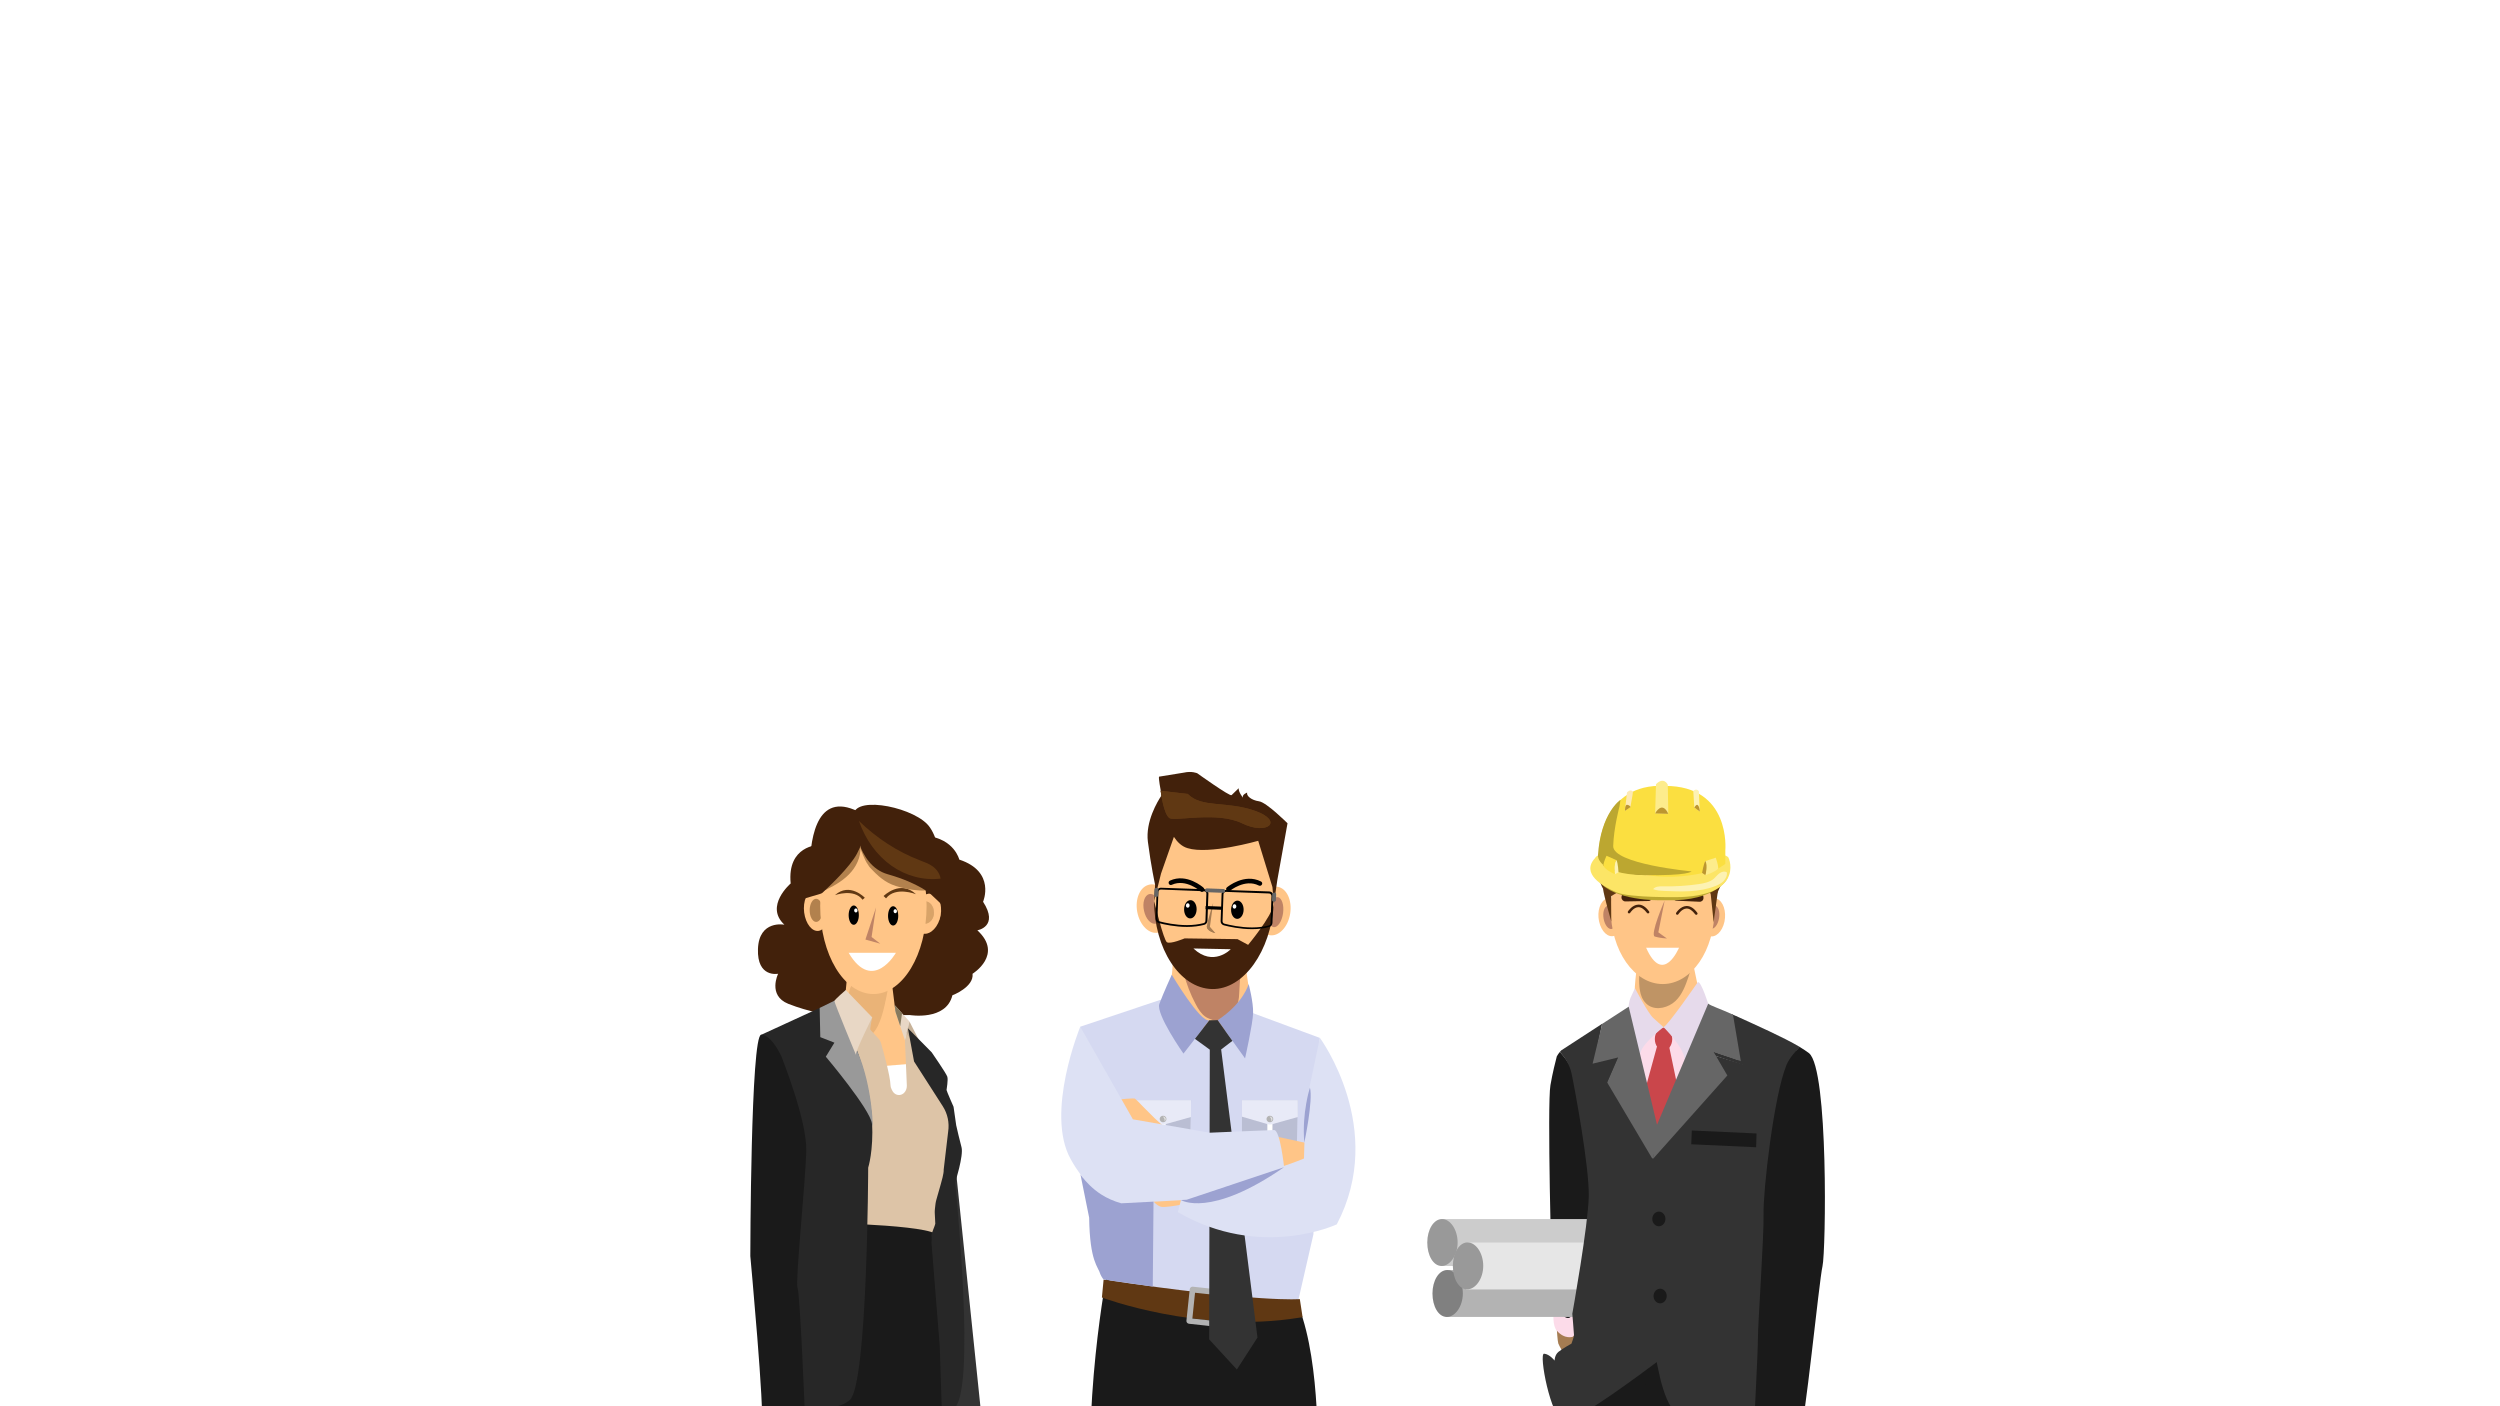 <svg width="1920" height="1080" viewBox="0 0 1920 1080" fill="none" xmlns="http://www.w3.org/2000/svg">
<g clip-path="url(#clip0)">
<mask id="mask0" mask-type="alpha" maskUnits="userSpaceOnUse" x="396" y="540" width="1129" height="540">
<rect x="396" y="540" width="1128.26" height="540" fill="#C4C4C4"/>
</mask>
<g mask="url(#mask0)">
<path d="M1269.27 1107.65C1271.31 1118.98 1277.35 1289.18 1277.35 1289.18L1289.34 1451.15L1291.21 1462.89C1291.21 1462.89 1312.33 1473.66 1324.24 1469.74C1336.15 1465.83 1336.15 1465.83 1336.15 1465.83L1341.86 1263.41V1186.02C1341.86 1186.02 1362 1131.38 1365.02 1111.73C1368.03 1092.15 1365.02 1044.69 1365.02 1044.69L1355.96 1014.76L1271.23 1019.9L1247.01 1023L1269.27 1107.65Z" fill="#1A1A1A"/>
<path d="M1220.83 1022.02L1206.72 1091.09L1224.91 1211.79L1238.04 1292.2L1243.5 1420.65V1437.28C1243.5 1437.28 1257.29 1445.11 1269.19 1445.11C1281.1 1445.11 1290.31 1434.35 1290.31 1434.35L1306.63 1152.91L1305.65 1070.38L1280.37 983.852L1225.89 991.11L1220.83 1022.02Z" fill="#1A1A1A"/>
<path d="M1315.92 1106.59C1315.92 1106.59 1304.83 1128.69 1273.92 1113.03C1243.01 1097.37 1281.51 1001.55 1281.51 1001.55L1312.58 1023.24L1315.92 1106.59Z" fill="#1A1A1A"/>
<path d="M1300.83 742.538L1304.59 760.48C1304.59 760.48 1297.25 771.652 1297.33 773.773C1297.41 775.893 1299.12 781.113 1293.17 784.701C1287.3 788.289 1271.8 790.328 1271.8 790.328C1271.8 790.328 1265.12 781.602 1263.81 780.868C1261.61 779.563 1255 766.922 1255.57 757.707C1256.06 750.123 1257.12 742.864 1257.12 742.864L1300.83 742.538Z" fill="#FFC587"/>
<path d="M1293.58 789.186H1260.87L1250.52 822.704L1264.05 895.449C1264.05 895.449 1282.89 895.449 1282.81 891.453C1282.81 890.392 1294.8 873.103 1295.45 871.717C1296.1 870.331 1303.85 839.748 1304.5 834.611C1305.16 829.473 1299.2 804.436 1299.2 804.436L1293.58 789.186Z" fill="#FCDBE9"/>
<path d="M1217.24 1015.49L1200.85 1013.86L1195.63 1013.29V1020.96C1195.63 1020.96 1196.2 1030.09 1196.77 1031.8C1197.34 1033.52 1202.16 1041.67 1202.16 1041.67C1202.16 1041.67 1207.29 1039.8 1208.44 1038.66C1209.5 1037.51 1215.53 1031.8 1215.53 1029.93C1215.45 1027.89 1217.24 1015.49 1217.24 1015.49Z" fill="#A57C52"/>
<path d="M1204.44 986.217L1211.78 1021.61L1208.03 1026.59C1208.03 1026.59 1201.75 1029.03 1195.55 1021.86C1189.43 1014.68 1196.28 989.153 1196.28 989.153L1204.44 986.217Z" fill="#FCDBE9"/>
<path d="M1195.63 811.287C1196.28 810.063 1197.1 808.922 1198 807.861C1201.83 812.265 1206.23 817.566 1207.54 823.764C1210.47 837.628 1222.14 896.509 1221.81 918.691C1221.48 940.873 1207.54 1008.97 1207.54 1008.97C1207.54 1008.97 1205.58 1016.39 1199.14 1008.97C1192.7 1001.55 1191.72 980.752 1191.72 980.752C1191.72 980.752 1188.13 847.822 1190.74 833.387C1192.45 823.519 1194.57 815.446 1195.63 811.287Z" fill="#1A1A1A"/>
<path d="M1281.02 799.543L1287.87 832.327L1291.13 850.921L1274.98 885.662L1264.05 834.692L1273.51 800.277L1281.02 799.543Z" fill="#CA464B"/>
<path d="M1277.59 806.801C1281.29 806.801 1284.28 802.858 1284.28 797.993C1284.28 793.129 1281.29 789.186 1277.59 789.186C1273.9 789.186 1270.91 793.129 1270.91 797.993C1270.91 802.858 1273.9 806.801 1277.59 806.801Z" fill="#CA464B"/>
<path d="M1277.59 788.86C1277.59 788.86 1259.08 802.805 1259.65 810.308C1260.3 817.892 1250.84 776.79 1250.84 776.79C1250.84 776.79 1250.19 771.897 1252.15 766.514L1255.65 758.93C1255.65 758.93 1265.69 778.258 1269.76 781.846C1273.76 785.353 1277.59 788.86 1277.59 788.86Z" fill="#E6DAEB"/>
<path d="M1110.41 1011.01C1116.53 1010.44 1121.34 1002.69 1121.34 993.23C1121.34 983.77 1116.53 976.023 1110.41 975.452V975.37H1324.65C1338.19 975.37 1349.2 983.444 1349.2 993.393C1349.2 1003.34 1338.19 1011.42 1324.65 1011.42H1110.41V1011.01Z" fill="#B3B3B3"/>
<path d="M1123.46 993.394C1123.46 1003.26 1117.59 1011.42 1111.14 1011.42C1104.7 1011.42 1100.13 1003.26 1100.13 993.394C1100.13 983.526 1105.03 975.371 1111.47 975.371C1117.83 975.371 1123.46 983.526 1123.46 993.394Z" fill="#808080"/>
<path d="M1106.41 971.863C1112.53 971.293 1117.34 963.545 1117.34 954.085C1117.34 944.625 1112.53 936.877 1106.41 936.307V936.225H1320.65C1334.19 936.225 1345.2 944.299 1345.2 954.248C1345.2 964.198 1334.19 972.271 1320.65 972.271H1106.41V971.863Z" fill="#CCCCCC"/>
<path d="M1119.46 954.248C1119.46 964.116 1113.59 972.271 1107.15 972.271C1100.71 972.271 1096.14 964.116 1096.14 954.248C1096.14 944.38 1101.03 936.225 1107.47 936.225C1113.84 936.225 1119.46 944.38 1119.46 954.248Z" fill="#999999"/>
<path d="M1126.07 989.887C1132.18 989.316 1137 981.569 1137 972.109C1137 962.648 1132.18 954.901 1126.07 954.33V954.249H1340.31C1353.84 954.249 1364.85 962.322 1364.85 972.272C1364.85 982.221 1353.84 990.295 1340.31 990.295H1126.07V989.887Z" fill="#E6E6E6"/>
<path d="M1139.12 972.19C1139.12 982.058 1133.24 990.213 1126.8 990.213C1120.36 990.213 1115.79 982.058 1115.79 972.19C1115.79 962.322 1120.69 954.167 1127.13 954.167C1133.49 954.248 1139.12 962.322 1139.12 972.19Z" fill="#999999"/>
<path d="M1185.85 1039.63C1190.09 1039.96 1193.92 1044.93 1193.92 1044.93C1193.92 1044.93 1193.92 1040.69 1196.86 1038.25C1199.79 1035.8 1206.89 1031.89 1206.89 1031.89C1206.89 1031.89 1208.84 1026.58 1208.84 1025.52C1208.84 1024.46 1207.54 1008.97 1207.54 1008.97C1207.54 1008.97 1219.85 940.547 1220.18 918.365C1220.51 896.183 1209.82 837.954 1206.89 824.09C1205.58 817.974 1201.83 812.265 1198 807.861C1198.32 807.454 1198.65 807.127 1198.98 806.72L1230.46 786.25L1224.66 814.793L1243.75 811.123L1235.51 829.962L1270.58 885.01L1273.92 869.27L1281.51 900.913V1039.14C1281.51 1039.14 1210.8 1093.7 1200.85 1091.34C1190.9 1089.05 1181.61 1039.31 1185.85 1039.63Z" fill="#333333"/>
<path d="M1303.93 754.282C1303.93 754.282 1281.51 786.903 1277.59 788.86C1277.59 788.86 1292.92 803.865 1293.9 813.652C1294.88 823.438 1312.58 772.957 1312.58 772.957C1312.58 772.957 1306.54 753.303 1303.93 754.282Z" fill="#E6DAEB"/>
<path d="M1234.37 831.43L1242.77 812.102L1223.12 816.914L1230.46 786.332L1250.84 773.12L1273.92 869.352L1270.33 888.925C1270.17 889.822 1269.11 890.067 1268.62 889.251L1234.37 831.43Z" fill="#666666"/>
<path d="M1330.11 780.378L1329.87 778.747C1330.19 778.91 1330.52 779.073 1330.93 779.236L1330.11 780.378Z" fill="#333333"/>
<path d="M1270.91 940.221C1268.87 929.619 1269.36 904.175 1270.09 886.559L1323.75 825.313L1314.7 810.063L1338.76 817.403L1333.46 780.378C1349.03 787.473 1369.67 796.607 1382.06 803.947C1379.21 807.617 1376.35 812.265 1373.91 818.3C1363.96 842.276 1355.8 915.592 1356.21 932.555C1356.62 949.518 1352.29 1014.35 1352.29 1025.61C1352.29 1036.86 1348.38 1094.68 1348.38 1094.68V1102.84C1332.15 1100.47 1304.67 1095.74 1293.58 1090.44C1277.43 1082.69 1274.17 1053.74 1269.52 1031.89C1264.79 1010.03 1274.17 957.184 1270.91 940.221Z" fill="#333333"/>
<path d="M1312.58 806.475L1314.62 809.982L1310.78 808.84L1330.11 780.378L1334.84 813.978L1312.58 806.475Z" fill="black"/>
<path d="M1314.62 809.982L1312.5 806.475L1334.76 813.978L1330.03 780.378L1330.85 779.236C1331.66 779.644 1333.29 780.378 1334.11 780.704L1340.14 818.463L1314.62 809.982Z" fill="#333333"/>
<path d="M1311.93 770.755C1313.15 772.223 1321.55 774.914 1330.93 779.236L1336.96 814.956L1316.09 807.943L1326.61 825.966L1269.68 889.822C1270.09 879.301 1271.07 867.395 1271.07 867.395L1311.93 770.755Z" fill="#666666"/>
<path d="M1298.88 878.812L1348.71 881.095L1349.03 870.494L1299.29 868.21L1298.88 878.812Z" fill="#1A1A1A"/>
<path d="M1268.95 936.144C1268.95 939.243 1271.23 941.771 1274 941.771C1276.78 941.771 1279.06 939.243 1279.06 936.144C1279.06 933.045 1276.78 930.517 1274 930.517C1271.23 930.517 1268.95 933.045 1268.95 936.144Z" fill="#1A1A1A"/>
<path d="M1269.93 995.35C1269.93 998.449 1272.21 1000.98 1274.98 1000.98C1277.76 1000.98 1280.04 998.449 1280.04 995.35C1280.04 992.251 1277.76 989.723 1274.98 989.723C1272.21 989.723 1269.93 992.251 1269.93 995.35Z" fill="#1A1A1A"/>
<path d="M1262.51 740.173C1265.03 738.052 1268.62 737.563 1271.97 737.319C1277.59 736.911 1283.22 736.992 1288.85 737.563C1291.78 737.808 1295.04 738.379 1296.76 740.581C1298.88 743.272 1297.9 747.023 1296.76 750.204C1294.47 756.891 1291.95 763.823 1286.73 768.798C1281.43 773.772 1272.54 776.219 1266.26 772.304C1263.08 770.266 1261.04 766.922 1260.06 763.415C1259.08 759.909 1258.92 756.32 1258.84 752.65C1258.84 748.247 1259 743.19 1262.51 740.173Z" fill="#BF9465"/>
<path d="M1350.09 1027.4C1350.09 1016.15 1354.82 948.866 1354.41 931.984C1354.01 915.103 1362.16 841.869 1372.03 817.892C1374.48 811.939 1379.13 807.617 1381.98 803.947C1384.92 805.741 1387.44 807.372 1389.32 808.84C1404.41 821.073 1402.29 961.18 1399.68 972.434C1397.07 983.689 1385.89 1097.05 1382.39 1100.8C1378.96 1104.55 1360.86 1104.55 1360.86 1104.55C1360.86 1104.55 1355.31 1103.82 1347.89 1102.76L1347.16 1094.44C1347.08 1094.44 1350.09 1038.65 1350.09 1027.4Z" fill="#1A1A1A"/>
<path d="M1228.09 707.633C1229.8 715.544 1235.1 720.437 1240 718.643C1244.89 716.849 1247.5 709.02 1245.87 701.109C1244.16 693.198 1238.86 688.305 1233.96 690.099C1228.99 691.894 1226.38 699.723 1228.09 707.633Z" fill="#FFC587"/>
<path d="M1231.6 705.676C1232.49 710.569 1235.35 714.076 1237.96 713.423C1240.57 712.771 1241.95 708.285 1241.06 703.311C1240.16 698.418 1237.31 694.911 1234.7 695.563C1232 696.297 1230.7 700.783 1231.6 705.676Z" fill="#BF8365"/>
<path d="M1324.4 707.796C1322.69 715.707 1317.39 720.6 1312.5 718.806C1307.6 717.012 1304.99 709.183 1306.63 701.272C1308.34 693.362 1313.64 688.469 1318.53 690.263C1323.43 692.057 1326.03 699.967 1324.4 707.796Z" fill="#FFC587"/>
<path d="M1320.16 705.513C1319.27 710.406 1316.41 713.913 1313.8 713.26C1311.19 712.608 1309.81 708.122 1310.7 703.148C1311.6 698.255 1314.45 694.748 1317.06 695.4C1319.76 696.134 1321.14 700.62 1320.16 705.513Z" fill="#BF8365"/>
<path d="M1277.09 755.75C1299.11 755.666 1316.87 729.82 1316.74 698.021C1316.62 666.223 1298.67 640.514 1276.64 640.598C1254.62 640.682 1236.86 666.528 1236.99 698.327C1237.11 730.125 1255.06 755.834 1277.09 755.75Z" fill="#FFC587"/>
<path d="M1265.69 701.517C1265.36 701.517 1265.03 701.354 1264.87 701.109C1262.67 698.173 1260.47 696.705 1258.26 696.705C1254.68 696.787 1251.99 700.946 1251.99 701.027C1251.66 701.517 1251.09 701.598 1250.6 701.354C1250.11 701.027 1250.03 700.457 1250.27 699.967C1250.44 699.723 1253.53 694.911 1258.18 694.748C1261.04 694.585 1263.89 696.379 1266.5 699.967C1266.83 700.457 1266.75 701.027 1266.26 701.354C1266.09 701.435 1265.93 701.517 1265.69 701.517Z" fill="#42210B"/>
<path d="M1266.01 691.975L1248.32 692.301C1246.68 692.301 1245.38 690.996 1245.3 689.365V688.958C1245.3 687.327 1246.52 686.022 1248.15 685.94L1265.85 685.614C1267.48 685.614 1268.78 686.919 1268.87 688.55V688.958C1268.95 690.589 1267.64 691.975 1266.01 691.975Z" fill="#42210B"/>
<path d="M1305.24 692.546L1287.54 691.731C1285.91 691.649 1284.69 690.263 1284.77 688.632V688.224C1284.85 686.593 1286.24 685.288 1287.79 685.37L1305.48 686.185C1307.11 686.267 1308.34 687.653 1308.26 689.284V689.692C1308.26 691.404 1306.87 692.628 1305.24 692.546Z" fill="#42210B"/>
<path d="M1302.71 702.577C1302.38 702.577 1302.06 702.414 1301.9 702.169C1299.69 699.233 1297.49 697.684 1295.29 697.765C1291.7 697.847 1289.01 702.006 1289.01 702.088C1288.68 702.577 1288.11 702.658 1287.62 702.414C1287.13 702.088 1287.05 701.517 1287.3 701.027C1287.46 700.783 1290.56 695.971 1295.21 695.808C1298.14 695.726 1300.92 697.439 1303.53 701.027C1303.85 701.517 1303.77 702.088 1303.28 702.414C1303.12 702.577 1302.96 702.577 1302.71 702.577Z" fill="#42210B"/>
<path d="M1278.41 691.649C1278.41 691.649 1266.91 718.072 1270.91 719.295C1274.98 720.519 1280.2 720.763 1280.2 720.763L1273.6 716.033L1278 693.933L1278.41 691.649Z" fill="#BF8365"/>
<path d="M1264.22 727.858H1289.5C1289.42 727.858 1277.27 757.38 1264.22 727.858Z" fill="white"/>
<path d="M1296.11 652.585L1316.41 691.323L1323.02 676.725C1323.59 674.768 1323.59 672.647 1323.02 670.608C1321.22 663.676 1318.29 646.877 1314.45 640.923C1310.95 635.459 1304.34 633.91 1300.92 633.502C1300.92 633.421 1300.92 633.421 1300.92 633.339C1301.41 622.574 1242.93 609.933 1232.98 646.877C1228.33 664.166 1226.21 674.278 1231.11 682.434C1231.76 687.979 1237.47 707.715 1237.47 707.715C1237.55 706.247 1237.22 692.546 1237.39 688.224L1296.11 652.585Z" fill="#603813"/>
<path d="M1313.8 686.43L1316.09 708.367L1319.59 682.434L1314.7 680.395L1313.8 686.43Z" fill="#603813"/>
<path d="M1279.39 691.405C1319.18 692.546 1327.34 673.545 1327.34 673.545C1327.34 673.545 1325.14 678.601 1313.39 682.923C1301.65 687.164 1293.33 688.061 1277.67 688.061C1262.02 688.061 1253.45 685.043 1245.54 683.494C1237.63 681.944 1228.17 676.97 1228.17 676.97C1239.59 691.649 1272.7 691.568 1277.1 691.405H1279.39Z" fill="#BCA730"/>
<path d="M1326.93 658.131C1326.61 657.805 1326.36 657.642 1326.36 657.642C1320.41 654.38 1318.7 658.702 1318.7 658.702C1318.7 658.702 1319.84 661.883 1321.22 664.9C1315.11 668.651 1302.55 672.403 1276.86 672.484C1251.17 672.566 1238.04 668.407 1231.43 664.655C1232.82 661.719 1233.88 658.702 1233.88 658.702C1233.88 658.702 1232.17 654.298 1226.21 657.642C1226.21 657.642 1225.64 657.886 1225.07 658.947C1213.82 671.016 1230.86 680.64 1241.14 685.207C1251.5 689.773 1290.72 688.958 1290.72 688.958C1341.61 687.082 1327.09 656.092 1326.93 658.131Z" fill="#FCE566"/>
<path d="M1278.57 603.573C1229.72 601.208 1228.01 652.096 1228.01 652.096L1228.25 660.578C1228.25 660.578 1269.27 684.391 1319.67 667.02L1325.06 663.514V652.912C1325.06 652.912 1329.54 603.41 1278.57 603.573Z" fill="#FBDF40"/>
<path d="M1253.78 610.667L1252.15 619.801L1247.91 622.737L1249.54 608.629C1249.54 608.629 1251.82 605.693 1254.11 607.895L1253.78 610.667Z" fill="#FDE9B3"/>
<path d="M1271.8 602.268L1271.15 624.695L1281.26 625.021L1280.85 602.594C1280.85 602.594 1277.84 596.151 1271.8 602.268Z" fill="#FDEC8C"/>
<path d="M1301.24 620.209L1305.4 623.308L1304.75 607.732C1304.75 607.732 1303.12 605.04 1300.43 607.405L1301.24 620.209Z" fill="#FDF2B3"/>
<path d="M1247.99 622.737C1247.99 622.737 1247.83 617.681 1249.78 618.089C1251.74 618.415 1252.31 619.801 1252.31 619.801L1247.99 622.737Z" fill="#BC9630"/>
<path d="M1301.24 620.209C1301.24 620.209 1302.87 617.029 1304.1 618.497C1305.32 619.965 1305.48 623.308 1305.48 623.308L1301.24 620.209Z" fill="#BC9630"/>
<path d="M1271.15 624.695C1271.15 624.695 1276.37 614.419 1281.26 625.021L1271.15 624.695Z" fill="#BC9630"/>
<path d="M1227.19 657.152C1227.19 657.152 1226.79 671.343 1262.02 672.077C1297.25 672.729 1299.12 669.222 1299.12 669.222C1299.12 669.222 1238.45 663.595 1238.94 649.731C1239.34 635.867 1243.75 619.394 1243.75 619.394L1244.56 614.256C1244.56 614.256 1229.4 624.042 1227.19 657.152Z" fill="#BCA730"/>
<path d="M1243.01 669.875L1240.24 671.424C1240.24 671.424 1239.43 668.325 1239.59 665.389C1239.83 662.453 1241.14 659.844 1241.55 660.822C1242.61 662.779 1243.01 669.875 1243.01 669.875Z" fill="#FDF2B3"/>
<path d="M1241.38 660.578L1233.8 657.234C1233.8 657.234 1231.6 661.801 1231.35 664.737C1231.35 664.737 1231.92 667.591 1240.24 671.424C1240.24 671.343 1239.18 663.758 1241.38 660.578Z" fill="#FBDF40"/>
<path d="M1307.2 670.364L1309.81 672.158C1309.81 672.158 1311.03 669.14 1311.11 666.205C1311.19 663.269 1310.21 660.496 1309.64 661.475C1308.42 663.35 1307.2 670.364 1307.2 670.364Z" fill="#BC9630"/>
<path d="M1309.81 661.312L1317.72 658.702C1317.72 658.702 1319.67 664.084 1319.59 667.02C1319.59 667.02 1318.37 669.141 1309.81 672.158C1309.81 672.158 1311.68 664.737 1309.81 661.312Z" fill="#FDEC8C"/>
<path d="M1326.2 669.956C1324.49 668.896 1322.2 669.467 1320.57 670.69C1318.94 671.832 1317.72 673.545 1316.25 674.849C1313.07 677.541 1308.75 678.356 1304.59 679.009C1295.53 680.313 1286.4 680.884 1277.27 680.721C1274.49 680.64 1271.31 680.721 1269.6 682.842C1272.21 683.983 1275.15 684.065 1277.92 684.228C1291.21 684.799 1305.08 685.37 1317.39 680.477C1319.67 679.579 1321.96 678.438 1323.67 676.725C1325.46 674.768 1326.61 672.321 1326.2 669.956Z" fill="#FDF2B3"/>
<path d="M628.68 648.916C628.68 648.916 604.377 649.242 607.232 678.52C607.232 678.52 586.925 695.89 602.42 710.162C602.42 710.162 582.929 706.329 582.114 728.756C581.298 751.183 597.608 747.839 597.608 747.839C597.608 747.839 589.372 764.476 605.356 770.919C621.34 777.28 637.406 779.563 637.406 779.563H698.733C698.733 779.563 726.624 784.212 731.436 764.394C731.436 764.394 748.073 758.115 746.931 747.839C746.931 747.839 770.907 733.078 750.601 714.484C750.601 714.484 767.401 711.711 755.005 692.547C755.005 692.547 764.954 669.467 736.737 660.17C736.737 660.17 732.986 644.268 711.7 641.984C690.415 639.701 672.881 622.819 672.881 622.819H648.089L628.68 648.916Z" fill="#42210B"/>
<path d="M636.101 697.603C637.161 706.247 633.899 713.995 628.843 714.892C623.705 715.789 618.73 709.51 617.589 700.783C616.529 692.139 619.791 684.391 624.847 683.494C629.985 682.597 635.041 688.958 636.101 697.603Z" fill="#FFC587"/>
<path d="M631.779 699.152C631.779 704.045 629.577 708.041 626.804 708.041C624.113 708.041 621.83 704.045 621.83 699.152C621.83 694.259 624.031 690.263 626.804 690.263C629.577 690.263 631.779 694.259 631.779 699.152Z" fill="#B2814D"/>
<path d="M647.845 773.365L676.388 833.632C676.388 833.632 680.547 843.582 680.873 844.887C681.2 846.273 696.939 855.162 696.939 855.162L703.463 843.174L699.549 810.227L691.068 783.315L688.132 776.464L678.59 773.284H647.845V773.365Z" fill="#FFC587"/>
<path d="M650.454 751.101L647.845 778.584C647.845 778.584 661.546 792.204 673.208 791.633C684.87 791.143 687.724 777.035 687.724 777.035L684.625 752.161L650.454 751.101Z" fill="#FFC587"/>
<path d="M675.654 818.953L698.326 817.077V841.053L686.99 845.784L677.367 831.43L675.654 818.953Z" fill="white"/>
<g opacity="0.72">
<g opacity="0.72">
<g opacity="0.72">
<path opacity="0.72" d="M683.075 753.629C680.221 766.514 676.47 801.011 661.056 795.955C648.987 792.04 647.519 761.05 656.897 752.732C664.318 746.208 674.757 754.037 683.32 753.058L683.075 753.629Z" fill="#B2814D"/>
</g>
</g>
</g>
<path d="M721.65 706.003C719.04 714.158 712.679 718.888 707.46 716.523C702.24 714.158 700.12 705.595 702.729 697.44C705.339 689.284 711.7 684.554 716.92 686.919C722.139 689.203 724.259 697.766 721.65 706.003Z" fill="#FFC587"/>
<g opacity="0.71">
<g opacity="0.71">
<g opacity="0.71">
<path opacity="0.71" d="M710.232 709.428C714.151 709.428 717.327 705.557 717.327 700.783C717.327 696.009 714.151 692.139 710.232 692.139C706.314 692.139 703.137 696.009 703.137 700.783C703.137 705.557 706.314 709.428 710.232 709.428Z" fill="#B2814D"/>
</g>
</g>
<g opacity="0.71">
<g opacity="0.71">
<path opacity="0.71" d="M717.327 700.783C717.327 705.595 714.147 709.428 710.232 709.428C706.318 709.428 703.137 705.513 703.137 700.783C703.137 695.972 706.318 692.139 710.232 692.139C714.147 692.139 717.327 695.972 717.327 700.783C717.327 695.972 717.327 705.513 717.327 700.783Z" fill="#B2814D"/>
</g>
</g>
<g opacity="0.71">
<g opacity="0.71">
<path opacity="0.71" d="M716.92 686.838C722.139 689.203 724.259 697.766 721.65 705.921C719.04 714.158 711.7 684.473 716.92 686.838Z" fill="#FFC587"/>
</g>
</g>
<g opacity="0.71">
<g opacity="0.71">
<path opacity="0.71" d="M717.327 700.783C717.327 705.595 714.147 709.428 710.232 709.428C706.318 709.428 703.137 705.513 703.137 700.783C703.137 695.972 706.318 692.139 710.232 692.139C714.147 692.139 717.327 695.972 717.327 700.783C717.327 695.972 717.327 705.513 717.327 700.783Z" fill="#B2814D"/>
</g>
</g>
<g opacity="0.71">
<g opacity="0.71">
<g opacity="0.71">
<path opacity="0.71" d="M721.65 706.003C719.04 714.158 712.679 718.888 707.46 716.523C702.24 714.158 700.12 705.595 702.729 697.44C705.339 689.284 711.7 684.554 716.92 686.919C722.139 689.203 724.259 697.766 721.65 706.003Z" fill="#FFC587"/>
</g>
</g>
</g>
<g opacity="0.71">
<g opacity="0.71">
<path opacity="0.71" d="M717.327 700.783C717.327 705.595 714.147 709.428 710.232 709.428C706.318 709.428 703.137 705.513 703.137 700.783C703.137 695.972 706.318 692.139 710.232 692.139C714.147 692.139 717.327 695.972 717.327 700.783C717.327 695.972 717.327 705.513 717.327 700.783Z" fill="#B2814D"/>
</g>
</g>
</g>
<path d="M711.619 695.727C711.619 733.078 693.351 763.416 670.761 763.416C648.252 763.416 629.903 733.078 629.903 695.727C629.903 658.376 648.171 628.039 670.761 628.039C693.351 628.039 711.619 658.295 711.619 695.727Z" fill="#FFC587"/>
<path d="M659.588 702.822C659.588 706.9 657.794 710.243 655.674 710.243C653.472 710.243 651.759 706.9 651.759 702.822C651.759 698.745 653.553 695.401 655.674 695.401C657.876 695.401 659.588 698.745 659.588 702.822Z" fill="black"/>
<path d="M658.61 699.234C658.61 700.131 658.039 700.783 657.305 700.783C656.571 700.783 656 700.049 656 699.234C656 698.337 656.571 697.684 657.305 697.684C658.039 697.684 658.61 698.337 658.61 699.234Z" fill="white"/>
<path d="M689.844 703.393C689.844 707.47 688.132 710.814 685.93 710.814C683.728 710.814 682.015 707.47 682.015 703.393C682.015 699.315 683.728 695.971 685.93 695.971C688.132 695.971 689.844 699.315 689.844 703.393Z" fill="black"/>
<path d="M688.866 699.805C688.866 700.702 688.295 701.354 687.561 701.354C686.827 701.354 686.256 700.62 686.256 699.805C686.256 698.908 686.827 698.255 687.561 698.255C688.295 698.255 688.866 698.908 688.866 699.805Z" fill="white"/>
<path d="M651.759 731.773H688.05C688.05 731.773 670.272 763.008 651.759 731.773Z" fill="white"/>
<path d="M678.59 688.143C678.59 688.143 691.394 675.339 703.464 686.756C703.464 686.756 687.806 680.477 680.466 689.937L678.59 688.143Z" fill="#603813"/>
<path d="M664.155 689.447C664.155 689.447 652.575 677.296 641.239 687.49C641.239 687.49 655.837 682.108 662.443 690.997L664.155 689.447Z" fill="#603813"/>
<path d="M701.751 675.991C697.102 674.85 692.617 672.974 688.213 671.098C684.625 669.549 681.037 668.081 677.774 665.96C675.736 664.655 673.86 663.106 671.658 662.046C669.456 660.986 662.85 649.568 660.648 650.384C660.485 651.036 660.975 652.096 661.138 652.667C661.627 654.054 662.198 655.359 662.769 656.663C663.911 659.191 664.971 661.964 666.683 664.166C667.499 665.879 669.211 667.347 670.435 668.652C671.821 670.12 673.289 671.506 674.757 672.811C677.774 675.42 681.118 677.704 684.788 679.253C691.965 682.352 710.64 686.267 717.327 682.189C716.186 680.477 703.79 676.481 701.751 675.991Z" fill="#B2814D"/>
<path d="M655.674 628.365C655.674 628.365 657.386 664.493 681.771 671.425C706.155 678.356 715.207 687.083 715.207 687.083L725.32 696.624C725.32 696.624 726.135 646.877 711.863 632.687C697.673 618.579 652.085 610.423 655.674 628.365Z" fill="#42210B"/>
<path d="M669.864 781.357C669.864 781.357 667.907 790.246 668.477 790.899C668.885 791.388 672.963 795.71 674.92 797.912C675.654 798.728 676.225 799.706 676.551 800.848C678.264 806.72 683.728 826.374 683.891 833.306C683.891 834.448 684.217 835.508 684.706 836.487L685.196 837.465C687.805 842.685 694.411 841.951 696.124 836.242C696.368 835.426 696.45 834.529 696.45 833.632L695.064 800.767C694.982 799.543 695.064 798.32 695.308 797.178L696.287 790.98C696.45 789.92 696.45 788.778 696.205 787.8L695.634 785.272C695.39 784.375 695.064 783.559 694.574 782.825L687.887 776.382L714.473 813.815C714.881 814.467 715.207 815.201 715.37 815.935L731.844 860.626C732.17 861.768 732.659 867.15 730.947 867.395L726.217 901.239C726.298 902.218 726.298 903.278 726.135 904.257L724.83 958.326C724.586 960.936 723.036 963.138 720.916 964.035L714.555 966.726C712.597 967.541 710.395 967.949 708.275 967.786L680.792 965.747C679.732 965.666 678.59 965.421 677.53 965.095L659.751 959.223C657.142 958.326 655.348 955.553 655.348 952.454V848.556C655.348 847.496 655.266 846.436 655.021 845.294L651.025 824.009C650.454 820.91 650.699 817.648 651.841 814.631L662.035 787.555C662.606 786.006 663.666 784.782 664.971 784.048L669.864 781.357Z" fill="#DDC4A7"/>
<path d="M731.681 1071.19L726.869 1082.04L722.057 1107.97C722.057 1107.97 725.809 1115.07 728.663 1102.67C731.518 1090.28 731.599 1089.3 731.599 1089.3L732.659 1092.23L733.149 1097.7C733.149 1097.7 727.032 1124.28 726.543 1124.86C726.054 1125.43 726.624 1129.01 726.624 1129.01C726.624 1129.01 754.108 1114.91 748.888 1079.02L731.681 1071.19Z" fill="#FFC587"/>
<path d="M618.078 938.753C618.078 938.753 704.442 939.895 718.061 947.316C731.681 954.738 728.174 1065.16 724.096 1087.02C720.019 1108.87 694.737 1263.5 694.737 1263.5C694.737 1263.5 667.091 1296.77 598.669 1272.14L593.205 980.671L608.863 938.672H618.078V938.753Z" fill="#1A1A1A"/>
<path d="M640.831 768.879L584.234 794.895C584.234 794.895 611.065 822.459 604.867 905.072C604.867 905.072 607.558 924.726 606.824 931.087C606.008 937.448 599.076 963.464 599.076 963.464L587.741 1080.65C587.741 1080.65 639.119 1087.91 652.738 1075.11C666.357 1062.31 666.765 896.754 666.765 896.754C666.765 896.754 683.402 845.702 640.831 768.879Z" fill="#272727"/>
<path d="M607.068 850.269C607.068 850.269 611.228 901.076 606.661 921.301C606.661 921.301 616.773 871.065 607.068 850.269Z" fill="#1A1A1A"/>
<path d="M597.772 976.349L600.381 1081.96C600.381 1082.04 607.721 995.84 597.772 976.349Z" fill="#1A1A1A"/>
<path d="M629.495 774.099L629.985 796.526L640.831 800.767L634.225 811.532C634.225 811.532 668.151 851.737 669.619 862.828C671.006 873.512 670.761 834.937 658.283 807.128C645.887 779.319 642.788 767.575 642.788 767.575L629.495 774.099Z" fill="#999999"/>
<path d="M669.864 781.357C669.864 781.357 656.652 807.78 657.386 810.063C658.202 812.347 640.668 769.94 640.831 768.798C640.994 767.656 649.557 760.316 649.557 760.316L669.864 781.357Z" fill="#E8D7C5"/>
<path d="M687.153 771.979L698.489 784.538L694.982 798.973L687.724 777.117L687.153 771.979Z" fill="#E8D7C5"/>
<path d="M687.153 771.979L692.78 778.095L691.394 788.126L687.724 777.117L687.153 771.979Z" fill="#877A5E"/>
<path d="M698.489 784.538L709.009 805.252C709.009 805.252 697.755 798.157 696.287 793.182L698.489 784.538Z" fill="#C7B299"/>
<path d="M656 652.015C653.553 656.256 650.373 660.007 647.274 663.677C644.746 666.694 642.218 669.712 639.282 672.24C637.406 673.789 635.449 675.176 633.818 676.97C632.187 678.764 630.882 681.048 630.963 683.494C632.105 684.31 633.655 683.739 634.878 683.086C641.891 679.58 648.823 675.502 653.88 669.467C659.017 663.432 662.035 655.195 660.404 647.366C658.283 648.019 657.06 650.139 656 652.015Z" fill="#B2814D"/>
<path d="M661.627 643.615C661.627 643.615 664.4 643.534 658.283 655.359C652.983 665.797 635.693 681.863 631.697 685.615C631.126 686.104 630.311 686.43 629.577 686.593L616.936 690.345C616.936 690.345 621.993 679.335 621.911 670.201C621.748 647.366 625.744 609.363 656 621.841C698.326 639.211 661.627 643.615 661.627 643.615Z" fill="#42210B"/>
<path d="M659.67 630.485C664.563 644.757 673.452 656.99 684.706 664.9C695.879 672.811 709.335 676.318 722.384 674.768C721.731 670.772 719.203 667.428 716.186 665.308C713.25 663.188 709.825 662.046 706.481 660.741C689.436 654.217 673.452 643.86 659.67 630.485Z" fill="#603813"/>
<path d="M733.393 907.356C731.028 912.494 730.947 1081.14 730.947 1081.14C730.947 1081.14 748.48 1083.1 753.047 1081.14L732.985 887.783L733.393 907.356Z" fill="#333333"/>
<path d="M731.844 1082.04C728.663 1081.47 723.199 1079.68 723.199 1079.68L721.731 1033.92L715.37 954.33C715.37 954.33 715.696 950.415 715.37 949.11C715.044 947.724 718.306 940.792 718.306 939.813C718.306 938.916 718.061 933.371 717.898 931.495C717.735 930.272 718.224 926.602 718.469 924.482C718.632 923.421 718.795 922.443 719.121 921.383L722.302 910.21C723.036 907.682 724.993 900.913 724.749 898.303L728.174 869.189C729.234 862.339 727.766 855.325 724.015 849.535L701.995 815.201L697.265 789.675L715.533 808.188C715.533 808.188 726.787 824.417 727.521 826.863C728.337 829.391 726.951 836.405 726.951 837.139C726.951 837.873 732.333 850.024 732.333 850.024L734.372 864.296C734.372 864.54 734.453 864.785 734.535 864.948C734.943 866.742 736.9 875.387 738.449 881.096C740.162 887.457 733.556 908.253 733.556 908.253C733.556 908.253 750.601 1074.13 731.844 1082.04Z" fill="#272727"/>
<path d="M600.136 811.369C600.136 811.369 619.628 859.974 619.22 883.298C618.812 906.622 610.575 984.423 612.532 989.234C614.49 994.046 618.241 1087.83 618.241 1087.83C618.241 1087.83 581.95 1097.45 584.805 1092.81C587.659 1088.16 576.242 964.687 576.242 964.687C576.242 964.687 576.486 794.487 584.642 794.65C592.797 794.732 600.136 811.369 600.136 811.369Z" fill="#1A1A1A"/>
<path d="M672.8 696.869L664.644 721.579L676.062 724.76L669.375 719.622L672.8 696.869Z" fill="#BF8365"/>
<path d="M850.339 975.941C850.666 977.654 829.625 1077.8 839.901 1183.41L823.672 1471.37C823.672 1471.37 858.739 1493.8 873.256 1484.42C887.772 1474.96 929.935 1125.75 929.935 1125.75L941.352 1238.13C941.352 1238.13 962.719 1458.24 971.771 1469.33C980.905 1480.42 996.889 1486.3 996.889 1486.3L1020.62 1481.16C1024.29 1480.34 1026.82 1476.92 1026.57 1473.17L1012.38 1261.46L1011.81 1124.61C1011.81 1124.61 1014.75 1048.2 997.542 1003.91C980.334 959.631 912.075 975.126 912.075 975.126L850.339 975.941Z" fill="#1A1A1A"/>
<path d="M836.965 934.839L831.093 902.381L829.544 788.534L893.97 766.922L900.82 766.841L913.95 772.142L946.816 772.386L1013.61 797.097L1008.71 947.969L995.829 1004.16L911.993 1002.94C911.993 1002.94 892.991 1000.16 884.021 999.265C876.681 998.531 859.066 987.032 846.343 980.427L836.965 934.839Z" fill="#D5D9F1"/>
<path d="M956.194 738.868L960.354 767.819C960.354 767.819 954.156 789.92 950.649 789.105C945.103 787.718 945.348 786.169 938.661 792.611C931.81 799.135 924.47 790.654 924.47 790.654C924.47 790.654 923.655 787.637 922.024 786.332C919.251 784.211 892.91 793.998 898.292 762.111C900.331 750.204 900.739 738.216 900.739 738.216L956.194 738.868Z" fill="#FFC587"/>
<path d="M948.855 774.507C949.67 772.876 950.486 771.163 950.975 769.206C951.464 767.167 951.627 764.965 951.709 762.763C952.035 756.729 952.443 750.612 952.769 744.577C950.893 741.886 948.121 741.315 945.511 740.907C936.132 739.358 926.672 738.624 917.212 738.624C916.071 738.624 914.847 738.624 913.869 739.439C912.319 740.581 911.422 743.272 909.873 744.496C909.465 744.822 909.057 745.067 908.894 745.637C908.731 746.127 908.894 746.698 908.975 747.187C911.259 755.75 914.358 763.824 918.191 771C920.23 774.915 922.595 778.666 925.694 780.787C927.08 781.765 928.548 782.336 930.098 782.907C933.686 784.293 937.6 785.68 941.189 783.967C944.369 782.418 946.816 778.585 948.855 774.507Z" fill="#BF8365"/>
<path d="M953.829 844.887H996.726L995.829 887.376H953.829V844.887Z" fill="#BABED3"/>
<path d="M977.235 862.991H973.321V887.376H977.235V862.991Z" fill="white"/>
<path d="M953.829 844.887H996.726V857.854L976.664 863.481C975.767 863.725 974.788 863.725 973.891 863.481L953.829 857.609V844.887Z" fill="#E8EAF7"/>
<path d="M977.887 859.403C977.887 860.789 976.746 861.931 975.278 861.931C973.81 861.931 972.668 860.789 972.668 859.403C972.668 858.017 973.81 856.875 975.278 856.875C976.746 856.875 977.887 858.017 977.887 859.403Z" fill="#B3B3B3"/>
<path d="M976.338 861.116C976.664 859.811 976.093 858.343 974.952 857.609C975.849 857.446 976.746 858.017 977.154 858.832C977.398 859.566 977.072 860.626 976.338 861.116Z" fill="#E6E6E6"/>
<path d="M871.788 844.887H914.766L913.787 887.376H871.788V844.887Z" fill="#BABED3"/>
<path d="M895.193 862.991H891.279V887.376H895.193V862.991Z" fill="white"/>
<path d="M871.788 844.887H914.684V857.854L894.622 863.481C893.725 863.725 892.747 863.725 891.85 863.481L871.788 857.609V844.887Z" fill="#E8EAF7"/>
<path d="M895.846 859.403C895.846 860.789 894.704 861.931 893.236 861.931C891.849 861.931 890.626 860.789 890.626 859.403C890.626 858.017 891.768 856.875 893.236 856.875C894.704 856.875 895.846 858.017 895.846 859.403Z" fill="#B3B3B3"/>
<path d="M894.378 861.116C894.704 859.811 894.133 858.343 892.991 857.609C893.888 857.446 894.785 858.017 895.193 858.832C895.438 859.566 895.112 860.626 894.378 861.116Z" fill="#E6E6E6"/>
<path d="M928.793 783.559L908.894 809.167C908.894 809.167 887.527 778.748 890.382 771C893.236 763.171 899.923 748.573 899.923 748.573C899.923 748.573 921.861 785.679 928.793 783.559Z" fill="#9CA2D1"/>
<path d="M935.154 783.477L956.194 812.836C956.194 812.836 962.148 786.413 962.392 778.013C962.637 769.613 958.967 755.668 958.967 755.668C958.967 755.668 955.216 770.347 935.154 783.477Z" fill="#9CA2D1"/>
<path d="M847.567 982.71L846.262 996.493C846.262 996.493 921.208 1024.55 997.705 1011.99L1000.4 1011.66L998.275 997.716C998.275 997.634 968.998 1000.81 847.567 982.71Z" fill="#603813"/>
<path d="M942.575 1019.82C942.494 1019.82 942.412 1019.82 942.331 1019.82L913.053 1016.64C911.911 1016.47 911.014 1015.41 911.177 1014.27L913.706 990.131C913.787 989.56 914.032 989.071 914.521 988.663C914.929 988.337 915.5 988.174 916.071 988.174L945.348 991.355C946.49 991.518 947.387 992.578 947.224 993.72L944.696 1017.86C944.614 1018.43 944.369 1018.92 943.88 1019.33C943.554 1019.65 943.064 1019.82 942.575 1019.82ZM915.744 1012.64L940.699 1015.33L942.738 995.514L917.783 992.823L915.744 1012.64Z" fill="#B3B3B3"/>
<path d="M937.845 805.986L946.49 799.38L935.154 783.477L928.793 783.559L917.702 797.831L929.119 806.149L928.63 1028.62L949.915 1051.78L965.736 1027.24L937.845 805.986Z" fill="#333333"/>
<path d="M879.372 914.369C879.372 914.369 886.386 925.868 891.931 926.847C897.477 927.826 922.024 922.117 922.024 922.117L908.894 878.894L886.793 858.832L877.415 849.454C877.415 849.454 872.277 843.908 871.38 843.663C870.483 843.419 860.778 844.071 859.881 844.479C858.984 844.968 855.722 847.007 855.314 849.291C854.906 851.574 853.765 850.922 855.396 854.428C857.027 858.017 871.298 883.869 871.298 883.869C871.298 883.869 874.561 895.041 875.947 900.179C877.252 905.399 879.372 914.369 879.372 914.369Z" fill="#FFC587"/>
<path d="M977.887 872.37L1009.2 879.138C1009.2 879.138 1015.56 890.066 1015.56 891.453C1015.56 892.839 1001.78 902.462 1001.78 902.462L980.66 897.325L978.051 886.152L977.887 872.37Z" fill="#FFC587"/>
<path d="M1013.69 797.097C1013.69 797.097 1065.23 866.906 1026.66 940.303C1026.66 940.303 968.264 967.868 904.572 930.924L914.684 892.024C914.684 892.024 939.068 901.484 955.379 901.892C971.689 902.299 1001.46 889.74 1001.46 889.74L1002.6 849.617L1013.69 797.097Z" fill="#DDE1F4"/>
<path d="M829.625 788.534C829.625 788.534 802.468 854.673 822.285 890.23C842.021 925.787 864.285 924.156 864.285 924.156L911.504 921.464L986.206 896.509C986.206 896.509 983.188 867.884 978.54 867.884C973.891 867.966 929.038 869.923 929.038 869.923L870.075 859.648L829.625 788.534Z" fill="#DDE1F4"/>
<path d="M986.124 896.428L911.422 921.383L906.937 921.627C906.937 921.627 929.201 935.817 986.124 896.428Z" fill="#9CA2D1"/>
<path d="M1006.02 835.263C1006.02 835.263 999.744 854.265 1001.7 877.507C1001.78 877.507 1008.63 844.723 1006.02 835.263Z" fill="#9CA2D1"/>
<path d="M829.788 901.973C829.788 901.973 831.909 905.48 836.802 910.21C841.532 914.859 848.872 920.649 861.104 924.156L885.896 922.851L885.325 988.093L853.112 983.444L847.567 982.629C847.567 982.629 846.507 981.732 845.12 978.714C843.408 972.516 836.965 969.417 836.476 935.165L829.788 901.973Z" fill="#9CA2D1"/>
<path d="M965.736 695.89C963.453 706.003 967.122 715.952 973.973 717.991C980.823 720.03 988.244 713.506 990.528 703.393C992.811 693.281 989.142 683.331 982.291 681.292C975.522 679.253 968.101 685.778 965.736 695.89Z" fill="#FFC587"/>
<path d="M974.054 699.723C973.157 706.085 975.033 711.63 978.132 712.038C981.231 712.527 984.493 707.716 985.39 701.354C986.287 694.993 984.412 689.448 981.313 689.04C978.132 688.551 974.951 693.362 974.054 699.723Z" fill="#BF8365"/>
<path d="M873.827 702.252C876.436 712.283 884.021 718.399 890.789 715.871C897.558 713.424 900.983 703.312 898.455 693.362C895.846 683.331 888.261 677.215 881.492 679.743C874.642 682.108 871.217 692.221 873.827 702.252Z" fill="#FFC587"/>
<path d="M878.638 699.642C880.024 705.921 884.102 710.244 887.772 709.347C891.36 708.449 893.154 702.659 891.768 696.38C890.382 690.1 886.304 685.778 882.634 686.675C878.964 687.572 877.17 693.362 878.638 699.642Z" fill="#BF8365"/>
<path d="M895.846 724.107C898.455 725.82 909.791 721.416 909.791 721.416L950.404 721.987L958.641 726.636C958.641 726.636 976.501 705.921 978.132 696.053C978.214 694.667 978.295 693.281 978.295 691.813C979.111 653.891 959.13 622.738 933.686 622.167C908.242 621.678 886.957 651.933 886.141 689.937C886.141 690.752 886.141 691.568 886.141 692.384C886.549 693.525 893.236 722.476 895.846 724.107Z" fill="#FFC587"/>
<path d="M955.098 698.791C955.183 694.918 953.099 691.731 950.442 691.673C947.785 691.614 945.562 694.706 945.477 698.579C945.391 702.451 947.476 705.638 950.133 705.697C952.789 705.756 955.013 702.664 955.098 698.791Z" fill="black"/>
<path d="M946.653 696.135C946.653 697.114 947.305 697.848 948.039 697.848C948.855 697.848 949.507 697.114 949.507 696.135C949.507 695.156 948.855 694.422 948.121 694.422C947.387 694.422 946.734 695.156 946.653 696.135Z" fill="white"/>
<path d="M909.383 698.255C909.302 702.17 911.422 705.35 914.032 705.35C916.723 705.432 918.925 702.333 919.007 698.418C919.088 694.504 916.968 691.323 914.358 691.323C911.667 691.242 909.465 694.341 909.383 698.255Z" fill="black"/>
<path d="M910.77 695.401C910.77 696.379 911.422 697.113 912.156 697.113C912.972 697.113 913.624 696.379 913.624 695.401C913.624 694.422 912.972 693.688 912.238 693.688C911.504 693.688 910.851 694.422 910.77 695.401Z" fill="white"/>
<path d="M966.959 615.398C961.088 614.583 957.01 611.157 957.826 608.711C957.826 608.711 953.666 610.179 954.563 612.625C954.563 612.625 951.057 608.221 951.301 605.367C951.301 605.367 947.061 609.445 945.837 610.668C944.614 611.891 919.496 593.868 919.496 593.868C919.496 593.868 915.337 591.993 909.22 593.379L890.137 596.478C889.648 597.538 891.197 606.101 892.094 610.831C888.995 615.398 879.617 630.975 881.574 646.47C883.939 664.982 887.12 679.498 887.12 679.498L886.304 692.384L891.686 670.854L901.554 642.718C904.246 646.796 907.589 650.058 911.993 651.363C928.548 656.582 966.307 645.736 966.307 645.736L977.235 681.292L978.295 694.259L980.986 675.91L988.815 632.279C988.815 632.279 972.75 616.214 966.959 615.398Z" fill="#42210B"/>
<path d="M891.36 607.324C891.36 607.324 893.644 625.755 898.292 628.365C902.941 630.893 934.991 622.982 954.074 632.361C973.239 641.739 986.206 630.73 964.105 622.819C941.923 614.909 922.758 620.699 912.238 609.771L891.36 607.324Z" fill="#603813"/>
<path d="M891.36 607.324C891.36 607.324 893.644 625.755 898.292 628.365C902.941 630.893 934.991 622.982 954.074 632.361C973.239 641.739 986.206 630.73 964.105 622.819C941.923 614.909 922.758 620.699 912.238 609.771L891.36 607.324Z" fill="#603813"/>
<path d="M930.832 759.583C955.297 760.072 976.012 730.224 978.295 694.259C976.664 704.045 958.56 725.657 958.56 725.657L950.404 721.253L909.791 720.682C909.791 720.682 898.782 725.331 896.172 723.618C893.644 721.987 886.549 692.791 886.304 691.731C886.386 728.511 905.958 759.012 930.832 759.583Z" fill="#42210B"/>
<path d="M916.56 728.43L945.185 729C945.185 729.082 931.81 742.864 916.56 728.43Z" fill="white"/>
<path d="M943.391 684.554C942.901 684.554 942.412 684.31 942.086 683.902C941.434 683.168 941.515 682.026 942.331 681.455C942.901 680.966 955.705 670.527 968.427 676.97C969.324 677.378 969.651 678.52 969.161 679.335C968.672 680.232 967.612 680.558 966.715 680.069C956.113 674.687 944.696 684.065 944.614 684.147C944.288 684.391 943.799 684.554 943.391 684.554Z" fill="black"/>
<path d="M923.084 684.962C923.574 684.962 924.063 684.799 924.471 684.392C925.123 683.658 925.123 682.597 924.389 681.863C923.9 681.374 911.422 670.365 898.537 676.318C897.64 676.726 897.232 677.786 897.64 678.683C898.048 679.58 899.108 679.988 900.005 679.498C910.77 674.605 921.861 684.392 921.942 684.473C922.187 684.799 922.595 684.962 923.084 684.962Z" fill="black"/>
<path d="M931.729 693.28C931.729 693.28 927.488 706.818 926.917 710.977C926.265 715.137 933.36 716.604 933.36 716.604L929.201 711.793L931.729 693.28Z" fill="#A67C52"/>
<path d="M926.836 710.978C926.183 715.137 933.278 716.605 933.278 716.605L926.836 710.978Z" fill="#A67C52"/>
<path d="M911.585 711.875C902.451 711.875 894.133 709.999 889.974 708.939C888.506 708.531 887.446 707.227 887.527 705.677L888.261 684.963C888.343 683.169 889.811 681.782 891.605 681.782L924.878 682.924C925.775 682.924 926.591 683.332 927.162 683.984C927.733 684.637 928.059 685.452 928.059 686.349L927.325 707.227C927.243 708.613 926.265 709.918 924.96 710.244C920.964 711.304 916.478 711.875 911.585 711.875ZM891.605 683.169C890.545 683.169 889.648 683.984 889.648 684.963L888.914 705.677C888.914 706.574 889.485 707.308 890.3 707.553C894.378 708.613 902.615 710.489 911.585 710.489C916.315 710.489 920.719 709.918 924.471 708.939C925.205 708.694 925.775 708.042 925.775 707.227L926.509 686.349C926.509 685.86 926.346 685.37 926.02 685.044C925.694 684.718 925.205 684.473 924.715 684.473L891.605 683.169Z" fill="black"/>
<path d="M961.495 713.588C952.362 713.588 944.043 711.712 939.884 710.652C938.416 710.244 937.356 708.939 937.437 707.39L938.171 686.675C938.253 684.881 939.721 683.495 941.515 683.495L974.788 684.637C976.583 684.718 978.051 686.186 977.969 687.98L977.235 708.858C977.153 710.244 976.175 711.549 974.87 711.875C970.874 713.098 966.389 713.588 961.495 713.588ZM941.597 684.963C940.536 684.963 939.639 685.778 939.639 686.757L938.905 707.471C938.905 708.368 939.476 709.102 940.292 709.347C944.369 710.407 952.606 712.283 961.577 712.283C966.307 712.283 970.711 711.712 974.462 710.733C975.196 710.489 975.767 709.836 975.767 709.021L976.501 688.143C976.501 687.083 975.686 686.268 974.707 686.186L941.597 684.963Z" fill="black"/>
<path d="M938.416 698.745L925.857 698.256L925.939 695.809L938.579 696.299L938.416 698.745Z" fill="black"/>
<path d="M939.558 685.697L926.754 685.207C926.102 685.207 925.531 684.637 925.531 683.984V683.413C925.531 682.761 926.102 682.272 926.836 682.272L939.639 682.761C940.292 682.761 940.863 683.332 940.863 683.984V684.555C940.781 685.207 940.21 685.697 939.558 685.697Z" fill="#666666"/>
<path d="M978.621 692.466H978.132C977.398 692.466 976.827 691.895 976.909 691.161L977.072 686.757C977.072 686.105 977.724 685.534 978.377 685.534H978.866C979.6 685.534 980.171 686.105 980.089 686.839L979.926 691.242C979.926 691.976 979.355 692.547 978.621 692.466Z" fill="#666666"/>
<path d="M888.18 688.796H887.69C886.956 688.796 886.386 688.226 886.467 687.492L886.63 683.088C886.63 682.435 887.283 681.865 887.935 681.865H888.424C889.158 681.865 889.729 682.435 889.648 683.169L889.485 687.573C889.566 688.307 888.914 688.878 888.18 688.796Z" fill="#666666"/>
</g>
</g>
<defs>
<clipPath id="clip0">
<rect width="1920" height="1080" fill="white"/>
</clipPath>
</defs>
</svg>
